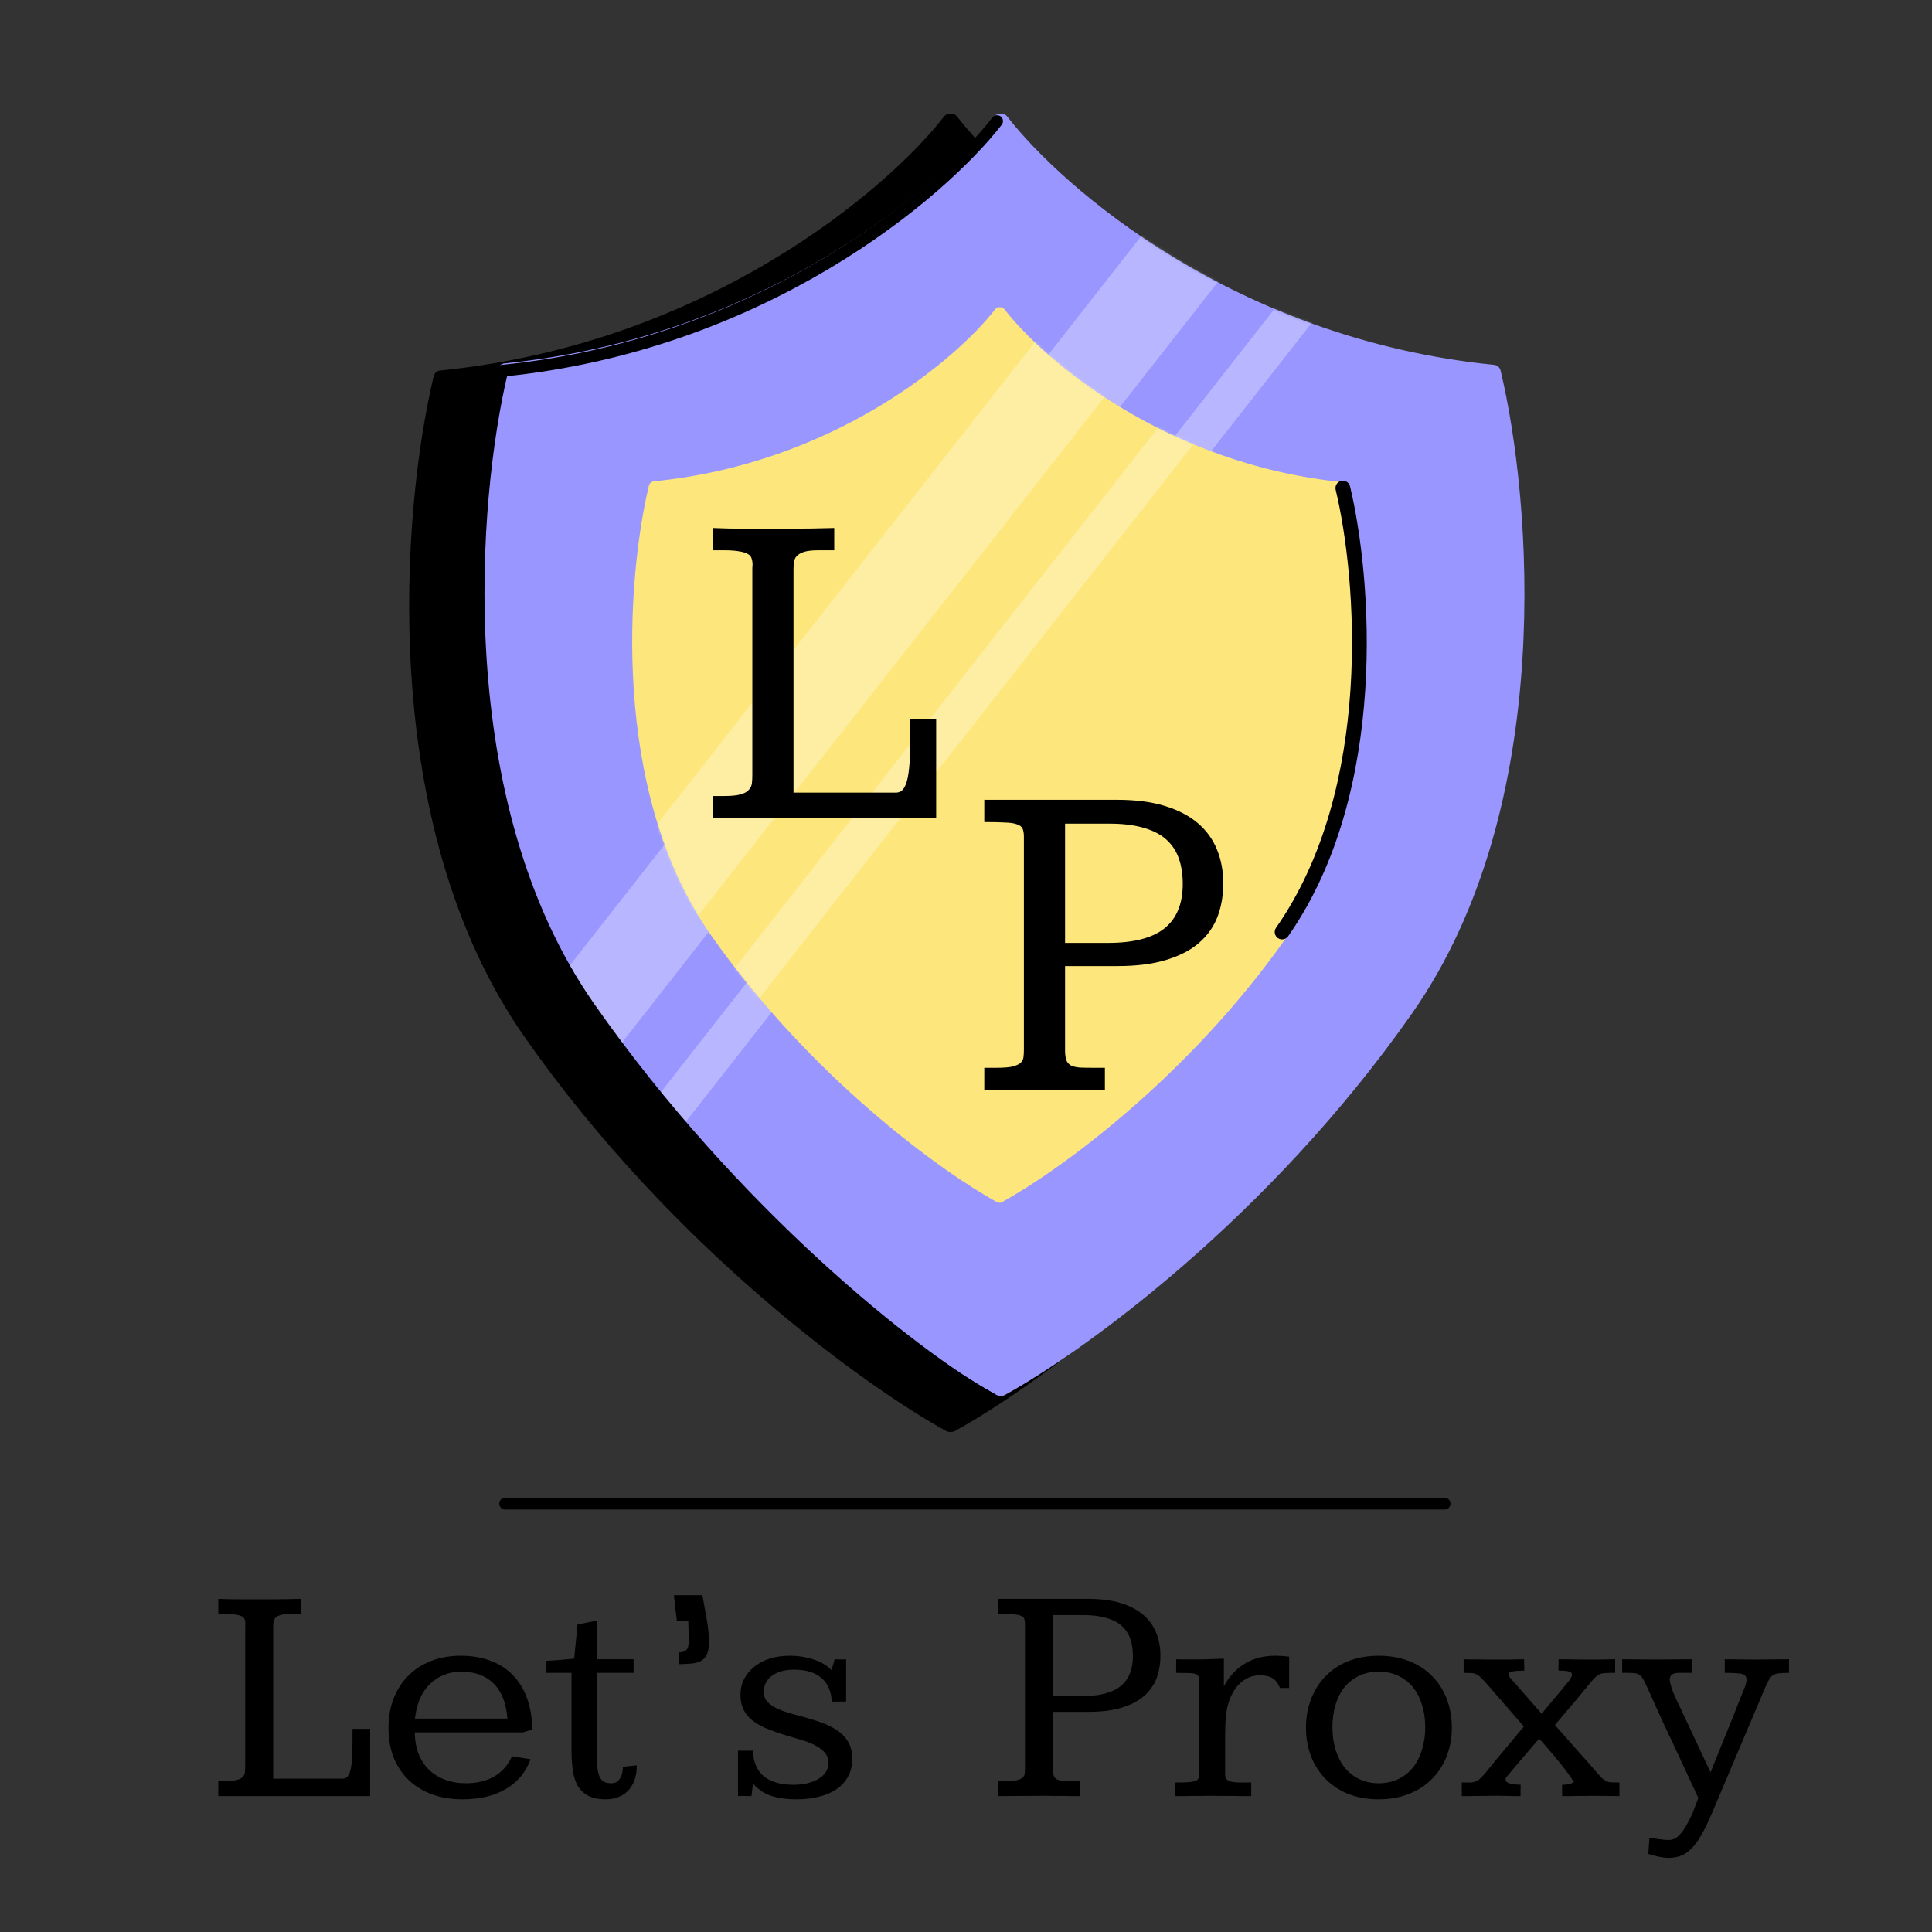 <svg width="654" height="654" viewBox="0 0 654 654" fill="none" xmlns="http://www.w3.org/2000/svg">
<rect x="0" y="0" width="654" height="654" fill="#333333" stroke="none"/>
<path fill-rule="evenodd" clip-rule="evenodd" d="M321.527 41C301.985 66.199 240.17 118.86 149.248 127.911C138.62 172.137 129.809 278.384 179.59 349.558C229.371 420.732 294.956 467.667 321.527 482.238V41ZM322.021 41C341.563 66.199 402.369 119.374 493.291 128.425C503.919 172.652 512.73 278.898 462.949 350.073C413.169 421.247 348.591 467.667 322.021 482.238V41Z" fill="black"/>
<path d="M149.248 127.911L149.001 125.423C147.942 125.528 147.066 126.292 146.817 127.326L149.248 127.911ZM321.527 41H324.027C324.027 39.931 323.347 38.981 322.336 38.635C321.325 38.289 320.206 38.623 319.551 39.468L321.527 41ZM179.59 349.558L177.541 350.991L179.59 349.558ZM321.527 482.238L320.324 484.43C321.099 484.855 322.04 484.84 322.8 484.389C323.56 483.939 324.027 483.122 324.027 482.238H321.527ZM493.291 128.425L495.722 127.841C495.473 126.806 494.597 126.043 493.538 125.937L493.291 128.425ZM322.021 41L323.996 39.468C323.341 38.623 322.222 38.289 321.211 38.635C320.2 38.981 319.521 39.931 319.521 41H322.021ZM322.021 482.238H319.521C319.521 483.122 319.987 483.939 320.747 484.389C321.507 484.84 322.448 484.855 323.223 484.43L322.021 482.238ZM149.496 130.398C241.213 121.268 303.615 68.177 323.502 42.532L319.551 39.468C300.355 64.221 239.127 116.451 149.001 125.423L149.496 130.398ZM181.638 348.125C157.108 313.053 146.935 269.205 144.26 228.465C141.586 187.742 146.421 150.376 151.679 128.495L146.817 127.326C141.448 149.672 136.562 187.542 139.271 228.793C141.979 270.027 152.291 314.889 177.541 350.991L181.638 348.125ZM322.729 480.046C296.44 465.63 231.166 418.937 181.638 348.125L177.541 350.991C227.575 422.527 293.472 469.705 320.324 484.43L322.729 480.046ZM319.027 41V482.238H324.027V41H319.027ZM493.538 125.937C403.435 116.968 343.21 64.243 323.996 39.468L320.045 42.532C339.916 68.155 401.303 121.78 493.043 130.913L493.538 125.937ZM464.998 351.505C490.248 315.404 500.56 270.542 503.268 229.307C505.977 188.056 501.091 150.186 495.722 127.841L490.86 129.009C496.118 150.89 500.953 188.257 498.279 228.98C495.604 269.719 485.431 313.567 460.901 348.64L464.998 351.505ZM323.223 484.43C350.082 469.701 414.967 423.036 464.998 351.505L460.901 348.64C411.37 419.457 347.101 465.634 320.819 480.046L323.223 484.43ZM319.521 41V482.238H324.521V41H319.521Z" fill="black"/>
<path fill-rule="evenodd" clip-rule="evenodd" d="M338.519 41C319.519 65.5 259.419 116.7 171.019 125.5C160.686 168.5 152.119 271.8 200.519 341C248.919 410.2 312.686 455.833 338.519 470V41ZM339 41C358 65.5 417.12 117.2 505.52 126C515.853 169 524.42 272.3 476.02 341.5C427.62 410.7 364.833 455.833 339 470V41Z" fill="#9997FF"/>
<path d="M171.019 125.5L170.772 123.012C169.713 123.118 168.837 123.881 168.589 124.916L171.019 125.5ZM338.519 41H341.019C341.019 39.931 340.34 38.981 339.329 38.635C338.318 38.289 337.199 38.623 336.544 39.468L338.519 41ZM200.519 341L202.568 339.567L200.519 341ZM338.519 470L337.317 472.192C338.092 472.617 339.033 472.601 339.793 472.151C340.553 471.701 341.019 470.883 341.019 470H338.519ZM505.52 126L507.95 125.416C507.702 124.381 506.826 123.618 505.767 123.512L505.52 126ZM339 41L340.976 39.468C340.321 38.623 339.201 38.289 338.19 38.635C337.179 38.981 336.5 39.931 336.5 41H339ZM476.02 341.5L473.971 340.067L476.02 341.5ZM339 470H336.5C336.5 470.883 336.966 471.701 337.726 472.151C338.486 472.601 339.428 472.617 340.202 472.192L339 470ZM171.267 127.988C260.462 119.109 321.149 67.478 340.495 42.532L336.544 39.468C317.889 63.522 258.376 114.291 170.772 123.012L171.267 127.988ZM202.568 339.567C178.728 305.482 168.839 262.864 166.239 223.261C163.64 183.675 168.339 147.352 173.45 126.084L168.589 124.916C163.366 146.648 158.616 183.475 161.25 223.589C163.883 263.686 173.911 307.318 198.471 342.433L202.568 339.567ZM339.722 467.808C314.17 453.796 250.715 408.405 202.568 339.567L198.471 342.433C247.124 411.995 311.202 457.871 337.317 472.192L339.722 467.808ZM336.019 41V470H341.019V41H336.019ZM505.767 123.512C418.186 114.794 359.647 63.544 340.976 39.468L337.024 42.532C356.353 67.456 416.053 119.606 505.272 128.488L505.767 123.512ZM478.068 342.933C502.628 307.818 512.656 264.186 515.289 224.089C517.923 183.975 513.173 147.148 507.95 125.416L503.089 126.584C508.2 147.852 512.899 184.175 510.3 223.761C507.7 263.364 497.811 305.982 473.971 340.067L478.068 342.933ZM340.202 472.192C366.324 457.867 429.419 412.49 478.068 342.933L473.971 340.067C425.821 408.91 363.343 453.799 337.798 467.808L340.202 472.192ZM336.5 41V470H341.5V41H336.5Z" fill="#9997FF"/>
<mask id="mask0_2301_1681" style="mask-type:alpha" maskUnits="userSpaceOnUse" x="160" y="38" width="357" height="435">
<path fill-rule="evenodd" clip-rule="evenodd" d="M338.519 41C319.519 65.5 259.419 116.7 171.019 125.5C160.686 168.5 152.119 271.8 200.519 341C248.919 410.2 312.686 455.833 338.519 470V41ZM339 41C358 65.5 417.12 117.2 505.52 126C515.853 169 524.42 272.3 476.02 341.5C427.62 410.7 364.833 455.833 339 470V41Z" fill="#9997FF"/>
<path d="M171.019 125.5L170.772 123.012C169.713 123.118 168.837 123.881 168.589 124.916L171.019 125.5ZM338.519 41H341.019C341.019 39.931 340.34 38.981 339.329 38.635C338.318 38.289 337.199 38.623 336.544 39.468L338.519 41ZM200.519 341L202.568 339.567L200.519 341ZM338.519 470L337.317 472.192C338.092 472.617 339.033 472.601 339.793 472.151C340.553 471.701 341.019 470.883 341.019 470H338.519ZM505.52 126L507.95 125.416C507.702 124.381 506.826 123.618 505.767 123.512L505.52 126ZM339 41L340.976 39.468C340.321 38.623 339.201 38.289 338.19 38.635C337.179 38.981 336.5 39.931 336.5 41H339ZM476.02 341.5L473.971 340.067L476.02 341.5ZM339 470H336.5C336.5 470.883 336.966 471.701 337.726 472.151C338.486 472.601 339.428 472.617 340.202 472.192L339 470ZM171.267 127.988C260.462 119.109 321.149 67.478 340.495 42.532L336.544 39.468C317.889 63.522 258.376 114.291 170.772 123.012L171.267 127.988ZM202.568 339.567C178.728 305.482 168.839 262.864 166.239 223.261C163.64 183.675 168.339 147.352 173.45 126.084L168.589 124.916C163.366 146.648 158.616 183.475 161.25 223.589C163.883 263.686 173.911 307.318 198.471 342.433L202.568 339.567ZM339.722 467.808C314.17 453.796 250.715 408.405 202.568 339.567L198.471 342.433C247.124 411.995 311.202 457.871 337.317 472.192L339.722 467.808ZM336.019 41V470H341.019V41H336.019ZM505.767 123.512C418.186 114.794 359.647 63.544 340.976 39.468L337.024 42.532C356.353 67.456 416.053 119.606 505.272 128.488L505.767 123.512ZM478.068 342.933C502.628 307.818 512.656 264.186 515.289 224.089C517.923 183.975 513.173 147.148 507.95 125.416L503.089 126.584C508.2 147.852 512.899 184.175 510.3 223.761C507.7 263.364 497.811 305.982 473.971 340.067L478.068 342.933ZM340.202 472.192C366.324 457.867 429.419 412.49 478.068 342.933L473.971 340.067C425.821 408.91 363.343 453.799 337.798 467.808L340.202 472.192ZM336.5 41V470H341.5V41H336.5Z" fill="#9997FF"/>
</mask>
<g mask="url(#mask0_2301_1681)">
<mask id="mask1_2301_1681" style="mask-type:alpha" maskUnits="userSpaceOnUse" x="161" y="38" width="357" height="435">
<path fill-rule="evenodd" clip-rule="evenodd" d="M339.519 41C320.519 65.5 260.419 116.7 172.019 125.5C161.686 168.5 153.119 271.8 201.519 341C249.919 410.2 313.686 455.833 339.519 470V41ZM340 41C359 65.5 418.12 117.2 506.52 126C516.853 169 525.42 272.3 477.02 341.5C428.62 410.7 365.833 455.833 340 470V41Z" fill="#9997FF"/>
<path d="M172.019 125.5L171.772 123.012C170.713 123.118 169.837 123.881 169.589 124.916L172.019 125.5ZM339.519 41H342.019C342.019 39.931 341.34 38.981 340.329 38.635C339.318 38.289 338.199 38.623 337.544 39.468L339.519 41ZM201.519 341L203.568 339.567L201.519 341ZM339.519 470L338.317 472.192C339.092 472.617 340.033 472.601 340.793 472.151C341.553 471.701 342.019 470.883 342.019 470H339.519ZM506.52 126L508.95 125.416C508.702 124.381 507.826 123.618 506.767 123.512L506.52 126ZM340 41L341.976 39.468C341.321 38.623 340.201 38.289 339.19 38.635C338.179 38.981 337.5 39.931 337.5 41H340ZM477.02 341.5L474.971 340.067L477.02 341.5ZM340 470H337.5C337.5 470.883 337.966 471.701 338.726 472.151C339.486 472.601 340.428 472.617 341.202 472.192L340 470ZM172.267 127.988C261.462 119.109 322.149 67.478 341.495 42.532L337.544 39.468C318.889 63.522 259.376 114.291 171.772 123.012L172.267 127.988ZM203.568 339.567C179.728 305.482 169.839 262.864 167.239 223.261C164.64 183.675 169.339 147.352 174.45 126.084L169.589 124.916C164.366 146.648 159.616 183.475 162.25 223.589C164.883 263.686 174.911 307.318 199.471 342.433L203.568 339.567ZM340.722 467.808C315.17 453.796 251.715 408.405 203.568 339.567L199.471 342.433C248.124 411.995 312.202 457.871 338.317 472.192L340.722 467.808ZM337.019 41V470H342.019V41H337.019ZM506.767 123.512C419.186 114.794 360.647 63.544 341.976 39.468L338.024 42.532C357.353 67.456 417.053 119.606 506.272 128.488L506.767 123.512ZM479.068 342.933C503.628 307.818 513.656 264.186 516.289 224.089C518.923 183.975 514.173 147.148 508.95 125.416L504.089 126.584C509.2 147.852 513.899 184.175 511.3 223.761C508.7 263.364 498.811 305.982 474.971 340.067L479.068 342.933ZM341.202 472.192C367.324 457.867 430.419 412.49 479.068 342.933L474.971 340.067C426.821 408.91 364.343 453.799 338.798 467.808L341.202 472.192ZM337.5 41V470H342.5V41H337.5Z" fill="#9997FF"/>
</mask>
<g mask="url(#mask1_2301_1681)">
<rect x="445.81" y="4" width="30" height="431" transform="rotate(38.078 445.81 4)" fill="white" fill-opacity="0.3"/>
<rect x="482.81" y="39" width="12.829" height="431" transform="rotate(38.078 482.81 39)" fill="white" fill-opacity="0.3"/>
</g>
</g>
<path fill-rule="evenodd" clip-rule="evenodd" d="M338.394 106C325.145 123.084 283.235 158.787 221.592 164.924C214.386 194.909 208.413 266.942 242.163 315.197C275.914 363.451 320.379 395.273 338.394 405.151V106ZM338.499 106C351.748 123.084 393.203 159.136 454.847 165.272C462.052 195.257 468.026 267.291 434.276 315.545C400.525 363.8 356.513 395.121 338.499 405V106Z" fill="#FDE77D"/>
<path d="M221.592 164.924L221.394 162.934C220.547 163.018 219.846 163.629 219.648 164.456L221.592 164.924ZM338.394 106H340.394C340.394 105.145 339.85 104.385 339.041 104.108C338.233 103.831 337.337 104.099 336.813 104.774L338.394 106ZM242.163 315.197L240.524 316.343L242.163 315.197ZM338.394 405.151L337.432 406.905C338.052 407.245 338.805 407.232 339.413 406.872C340.021 406.512 340.394 405.858 340.394 405.151H338.394ZM454.847 165.272L456.791 164.805C456.592 163.978 455.892 163.367 455.045 163.282L454.847 165.272ZM338.499 106L340.08 104.774C339.556 104.099 338.66 103.831 337.852 104.108C337.043 104.385 336.499 105.145 336.499 106H338.499ZM434.276 315.545L432.637 314.399L434.276 315.545ZM338.499 405H336.499C336.499 405.707 336.872 406.361 337.48 406.721C338.088 407.081 338.841 407.093 339.461 406.754L338.499 405ZM221.79 166.914C284.07 160.714 326.448 124.667 339.974 107.226L336.813 104.774C323.841 121.502 282.401 156.86 221.394 162.934L221.79 166.914ZM243.802 314.05C227.215 290.335 220.326 260.668 218.515 233.078C216.704 205.501 219.979 180.198 223.537 165.391L219.648 164.456C216 179.634 212.685 205.341 214.523 233.34C216.361 261.326 223.361 291.804 240.524 316.343L243.802 314.05ZM339.355 403.398C321.567 393.643 277.35 362.015 243.802 314.05L240.524 316.343C274.477 364.888 319.192 396.903 337.432 406.905L339.355 403.398ZM336.394 106V405.151H340.394V106H336.394ZM455.045 163.282C394.053 157.211 353.064 121.517 340.08 104.774L336.919 107.226C350.433 124.652 392.354 161.061 454.649 167.263L455.045 163.282ZM435.915 316.692C453.078 292.153 460.078 261.675 461.915 233.689C463.754 205.689 460.439 179.983 456.791 164.805L452.902 165.74C456.46 180.547 459.735 205.849 457.924 233.427C456.112 261.017 449.224 290.684 432.637 314.399L435.915 316.692ZM339.461 406.754C357.698 396.752 401.96 365.238 435.915 316.692L432.637 314.399C399.09 362.362 355.329 393.49 337.538 403.246L339.461 406.754ZM336.499 106V405H340.499V106H336.499Z" fill="#FDE77D"/>
<path d="M454.085 165.344L452.14 165.811V165.811L454.085 165.344ZM454.454 164.741L454.922 166.685V166.685L454.454 164.741ZM459.145 233.479L457.149 233.348L459.145 233.479ZM433.59 315.213L431.951 314.067L431.951 314.067L433.59 315.213ZM434.41 315.786L432.771 314.64L432.771 314.64L434.41 315.786ZM460.143 233.545L458.147 233.414L460.143 233.545ZM455.057 165.11L453.113 165.577V165.577L455.057 165.11ZM456.03 164.876C456.223 165.682 455.727 166.492 454.922 166.685L453.987 162.796C452.644 163.119 451.818 164.469 452.14 165.811L456.03 164.876ZM461.141 233.611C462.976 205.664 459.666 180.008 456.03 164.876L452.14 165.811C455.687 180.572 458.957 205.824 457.149 233.348L461.141 233.611ZM435.229 316.36C452.32 291.923 459.306 261.547 461.141 233.611L457.149 233.348C455.341 260.889 448.467 290.454 431.951 314.067L435.229 316.36ZM434.86 314.271C435.539 314.746 435.704 315.681 435.229 316.36L431.951 314.067C431.16 315.198 431.436 316.757 432.567 317.549L434.86 314.271ZM432.771 314.64C433.246 313.961 434.181 313.796 434.86 314.271L432.567 317.549C433.699 318.34 435.257 318.064 436.049 316.933L432.771 314.64ZM458.147 233.414C456.332 261.054 449.43 290.822 432.771 314.64L436.049 316.933C453.284 292.291 460.298 261.712 462.139 233.676L458.147 233.414ZM453.113 165.577C456.682 180.431 459.962 205.784 458.147 233.414L462.139 233.676C463.981 205.624 460.66 179.867 457.002 164.643L453.113 165.577ZM454.922 166.685C454.116 166.879 453.306 166.383 453.113 165.577L457.002 164.643C456.679 163.3 455.329 162.474 453.987 162.796L454.922 166.685Z" fill="black"/>
<path d="M337.519 41C318.519 65.5 258.419 116.7 170.019 125.5C159.686 168.5 151.119 271.8 199.519 341C247.919 410.2 309.667 459.333 335.5 473.5" stroke="black" stroke-width="4" stroke-linecap="round" stroke-linejoin="round"/>
<path d="M171 509H489" stroke="black" stroke-width="4" stroke-linecap="round"/>
<path d="M73.898 541.232C76.21 541.336 78.764 541.388 81.559 541.388C84.906 541.388 88.201 541.388 91.444 541.388C94.722 541.388 98.19 541.336 101.848 541.232V546.356H98.173C96.758 546.356 95.671 546.477 94.912 546.719C94.153 546.96 93.584 547.288 93.204 547.702C92.859 548.082 92.652 548.548 92.583 549.1C92.514 549.617 92.48 550.169 92.48 550.756V602.1H116.029C116.857 602.1 117.496 601.72 117.944 600.961C118.393 600.202 118.721 599.098 118.928 597.648C119.135 596.199 119.256 594.439 119.29 592.369C119.325 590.264 119.342 587.883 119.342 585.227H125.294V608H73.898V602.876H76.538C78.16 602.876 79.402 602.755 80.265 602.514C81.162 602.272 81.8 601.927 82.18 601.479C82.594 601.03 82.835 600.53 82.904 599.978C82.973 599.391 83.008 598.753 83.008 598.062V551.325C83.008 551.049 83.008 550.773 83.008 550.497C83.042 550.221 83.06 549.945 83.06 549.669C83.06 549.151 82.991 548.686 82.853 548.271C82.749 547.857 82.473 547.512 82.024 547.236C81.576 546.96 80.92 546.753 80.058 546.615C79.195 546.443 78.022 546.356 76.538 546.356H73.898V541.232ZM177.052 586.417H140.407C140.442 589.177 140.873 591.61 141.701 593.715C142.529 595.82 143.702 597.614 145.221 599.098C146.739 600.547 148.55 601.668 150.655 602.462C152.795 603.256 155.158 603.652 157.746 603.652C161.369 603.652 164.509 602.91 167.166 601.427C169.823 599.943 171.876 597.648 173.325 594.543L179.588 595.526C178.001 599.909 175.206 603.273 171.203 605.619C167.235 607.931 162.353 609.087 156.556 609.087C152.657 609.087 149.154 608.5 146.049 607.327C142.943 606.154 140.304 604.498 138.13 602.358C135.991 600.219 134.352 597.717 133.213 594.854C132.074 591.955 131.505 588.66 131.505 584.968C131.505 581.241 132.091 577.894 133.265 574.927C134.438 571.925 136.094 569.354 138.233 567.215C140.373 565.076 142.943 563.419 145.945 562.246C148.982 561.073 152.346 560.486 156.038 560.486C159.765 560.486 163.112 561.056 166.079 562.194C169.047 563.299 171.565 564.92 173.636 567.06C175.706 569.199 177.293 571.804 178.397 574.875C179.536 577.946 180.123 581.483 180.157 585.485L177.052 586.417ZM171.772 581.759C171.358 576.549 169.806 572.598 167.114 569.906C164.423 567.215 160.765 565.869 156.142 565.869C153.968 565.869 151.984 566.249 150.189 567.008C148.395 567.732 146.825 568.768 145.479 570.113C144.134 571.424 143.03 573.046 142.167 574.979C141.339 576.911 140.77 579.171 140.459 581.759H171.772ZM202.051 548.582V561.677H214.473V566.283H202.103V592.214C202.103 593.974 202.12 595.561 202.154 596.976C202.189 598.356 202.344 599.546 202.62 600.547C202.931 601.548 203.414 602.324 204.069 602.876C204.725 603.394 205.674 603.652 206.916 603.652C207.399 603.652 207.882 603.566 208.365 603.394C208.848 603.187 209.262 602.859 209.607 602.41C209.987 601.962 210.28 601.392 210.487 600.702C210.729 599.978 210.85 599.098 210.85 598.062L215.56 597.597C215.56 599.632 215.266 601.375 214.68 602.824C214.128 604.273 213.368 605.464 212.402 606.396C211.471 607.293 210.367 607.965 209.09 608.414C207.813 608.863 206.467 609.087 205.053 609.087C202.637 609.087 200.671 608.69 199.152 607.896C197.669 607.103 196.495 606.016 195.633 604.636C194.805 603.221 194.235 601.496 193.925 599.46C193.614 597.424 193.459 595.164 193.459 592.68V566.283H184.971V562.194C185.833 562.16 186.799 562.108 187.869 562.039C188.939 561.936 189.957 561.849 190.923 561.78C192.062 561.677 193.2 561.573 194.339 561.47C194.373 561.228 194.425 560.797 194.494 560.176C194.563 559.52 194.632 558.778 194.701 557.95C194.77 557.088 194.856 556.208 194.96 555.311C195.063 554.379 195.15 553.534 195.219 552.774C195.288 551.981 195.34 551.325 195.374 550.808C195.443 550.256 195.478 549.962 195.478 549.928L202.051 548.582ZM239.989 555.983C239.989 557.709 239.748 559.072 239.265 560.072C238.816 561.038 238.16 561.763 237.298 562.246C236.435 562.695 235.383 562.988 234.141 563.126C232.898 563.229 231.501 563.299 229.948 563.333V559.348C230.707 559.313 231.294 559.192 231.708 558.985C232.157 558.744 232.484 558.433 232.691 558.054C232.898 557.64 233.019 557.191 233.054 556.708C233.123 556.19 233.157 555.638 233.157 555.052C233.157 554.603 233.14 554.017 233.105 553.292C233.105 552.567 233.088 551.877 233.054 551.222C233.054 550.532 233.036 549.945 233.002 549.462C233.002 548.944 233.002 548.668 233.002 548.634L229.12 548.789C229.12 548.651 229.068 548.151 228.965 547.288C228.861 546.391 228.741 545.425 228.603 544.39C228.499 543.354 228.396 542.406 228.292 541.543C228.188 540.646 228.137 540.128 228.137 539.99H237.764C238.212 542.578 238.695 545.252 239.213 548.013C239.73 550.773 239.989 553.43 239.989 555.983ZM286.416 576.014H281.551C281.413 572.563 280.257 569.906 278.083 568.043C275.944 566.145 272.838 565.196 268.767 565.196C267.041 565.196 265.54 565.403 264.264 565.817C262.987 566.231 261.917 566.784 261.055 567.474C260.192 568.164 259.554 568.975 259.14 569.906C258.726 570.803 258.519 571.735 258.519 572.701C258.519 573.771 258.795 574.72 259.347 575.548C259.933 576.341 260.744 577.049 261.779 577.67C262.814 578.291 264.039 578.843 265.454 579.326C266.903 579.809 268.491 580.275 270.216 580.724C273.011 581.448 275.53 582.207 277.772 583.001C280.05 583.795 281.965 584.743 283.518 585.848C285.105 586.917 286.33 588.229 287.192 589.781C288.055 591.299 288.486 593.18 288.486 595.423C288.486 597.631 288.038 599.581 287.141 601.271C286.243 602.962 284.967 604.394 283.311 605.567C281.689 606.706 279.722 607.569 277.41 608.155C275.098 608.776 272.528 609.087 269.698 609.087C266.11 609.087 263.125 608.656 260.744 607.793C258.363 606.93 256.414 605.567 254.896 603.704L254.378 608C253.584 607.965 252.825 607.948 252.101 607.948C251.376 607.914 250.617 607.931 249.823 608V592.628H254.844C255.051 596.631 256.345 599.563 258.726 601.427C261.106 603.256 264.367 604.17 268.508 604.17C270.268 604.17 271.872 603.997 273.321 603.652C274.805 603.273 276.064 602.772 277.1 602.151C278.135 601.53 278.946 600.771 279.532 599.874C280.119 598.977 280.412 597.907 280.412 596.665C280.412 595.319 279.998 594.181 279.17 593.249C278.376 592.317 277.289 591.507 275.909 590.816C274.563 590.092 272.976 589.471 271.147 588.953C269.353 588.401 267.455 587.832 265.454 587.245C263.004 586.486 260.848 585.71 258.984 584.916C257.156 584.088 255.62 583.156 254.378 582.121C253.136 581.086 252.204 579.878 251.583 578.498C250.962 577.118 250.651 575.496 250.651 573.633C250.651 571.839 251.031 570.148 251.79 568.561C252.584 566.973 253.705 565.576 255.154 564.368C256.604 563.126 258.346 562.177 260.382 561.521C262.452 560.831 264.764 560.486 267.317 560.486C270.147 560.486 272.821 560.9 275.34 561.729C277.859 562.522 279.895 563.73 281.447 565.352C281.447 565.317 281.499 565.127 281.603 564.782C281.741 564.403 281.879 563.989 282.017 563.54C282.155 563.022 282.327 562.401 282.534 561.677C283.155 561.711 283.742 561.729 284.294 561.729C284.777 561.729 285.208 561.729 285.588 561.729C286.002 561.694 286.278 561.677 286.416 561.677V576.014Z" fill="black"/>
<path d="M368.332 541.232C372.576 541.232 376.234 541.698 379.305 542.63C382.376 543.562 384.912 544.873 386.913 546.563C388.914 548.254 390.398 550.29 391.364 552.671C392.33 555.017 392.813 557.605 392.813 560.435C392.813 563.264 392.365 565.852 391.468 568.198C390.571 570.51 389.139 572.511 387.172 574.202C385.24 575.858 382.721 577.152 379.615 578.084C376.544 579.016 372.818 579.481 368.436 579.481H356.428V598.891C356.428 599.857 356.531 600.616 356.738 601.168C356.945 601.686 357.308 602.082 357.825 602.358C358.343 602.6 359.016 602.755 359.844 602.824C360.672 602.859 361.707 602.876 362.949 602.876H365.589V608C364.657 608 363.76 608 362.897 608C362.035 607.965 361.138 607.948 360.206 607.948C359.309 607.948 358.326 607.948 357.256 607.948C356.221 607.914 355.03 607.896 353.685 607.896C350.51 607.896 347.681 607.914 345.196 607.948C342.712 607.983 340.262 608 337.847 608V602.876H340.538C342.125 602.876 343.35 602.79 344.213 602.617C345.076 602.41 345.714 602.134 346.128 601.789C346.542 601.444 346.784 601.013 346.853 600.495C346.922 599.978 346.956 599.374 346.956 598.684V549.721C346.956 548.927 346.853 548.306 346.646 547.857C346.438 547.409 346.007 547.081 345.352 546.874C344.73 546.632 343.816 546.494 342.608 546.46C341.401 546.391 339.813 546.356 337.847 546.356V541.232H368.332ZM356.428 574.15H366.313C372.145 574.15 376.458 573.046 379.253 570.838C382.082 568.595 383.497 565.179 383.497 560.59C383.497 558.347 383.187 556.363 382.565 554.638C381.944 552.912 380.961 551.463 379.615 550.29C378.27 549.117 376.527 548.237 374.388 547.65C372.248 547.029 369.643 546.719 366.572 546.719H356.428V574.15ZM436.394 571.407H433.288C432.598 569.751 431.735 568.63 430.7 568.043C429.665 567.422 428.25 567.111 426.456 567.111C424.765 567.111 423.213 567.508 421.798 568.302C420.383 569.095 419.158 570.234 418.123 571.718C417.088 573.167 416.277 574.927 415.69 576.997C415.138 579.033 414.845 581.31 414.811 583.829C414.776 583.864 414.759 584.295 414.759 585.123C414.759 585.917 414.742 586.917 414.707 588.125C414.707 589.333 414.707 590.644 414.707 592.059C414.707 593.439 414.707 594.75 414.707 595.992C414.707 597.234 414.707 598.287 414.707 599.149C414.707 599.978 414.707 600.426 414.707 600.495C414.707 601.22 414.845 601.789 415.121 602.203C415.432 602.583 415.932 602.876 416.622 603.083C417.312 603.256 418.227 603.359 419.365 603.394C420.504 603.394 421.901 603.394 423.558 603.394V608C422.453 608 421.384 608 420.349 608C419.348 607.965 418.296 607.948 417.191 607.948C416.087 607.948 414.914 607.948 413.672 607.948C412.464 607.914 411.118 607.896 409.635 607.896C408.358 607.896 407.202 607.914 406.167 607.948C405.132 607.948 404.148 607.948 403.217 607.948C402.32 607.948 401.44 607.965 400.577 608C399.715 608 398.817 608 397.886 608V603.394C399.853 603.394 401.371 603.359 402.44 603.29C403.545 603.187 404.355 603.014 404.873 602.772C405.391 602.531 405.684 602.186 405.753 601.737C405.856 601.289 405.908 600.719 405.908 600.029V568.664C405.908 568.077 405.805 567.629 405.598 567.318C405.425 566.973 405.046 566.732 404.459 566.594C403.907 566.421 403.113 566.335 402.078 566.335C401.077 566.3 399.766 566.283 398.145 566.283V561.677C398.524 561.677 399.111 561.694 399.904 561.729C400.732 561.729 401.543 561.729 402.337 561.729H405.391C406.84 561.729 408.289 561.694 409.738 561.625C411.222 561.556 412.74 561.504 414.293 561.47V570.89C415.949 567.646 418.244 565.11 421.177 563.281C424.144 561.418 427.646 560.486 431.684 560.486C433.202 560.486 434.772 560.59 436.394 560.797V571.407ZM466.724 560.486C470.347 560.486 473.676 561.056 476.713 562.194C479.749 563.333 482.354 564.972 484.528 567.111C486.737 569.251 488.445 571.839 489.652 574.875C490.86 577.911 491.464 581.241 491.464 584.864C491.464 588.349 490.86 591.61 489.652 594.646C488.445 597.648 486.754 600.219 484.58 602.358C482.406 604.498 479.801 606.154 476.765 607.327C473.728 608.5 470.381 609.087 466.724 609.087C463.066 609.087 459.719 608.518 456.683 607.379C453.681 606.206 451.093 604.549 448.919 602.41C446.745 600.236 445.054 597.648 443.847 594.646C442.674 591.61 442.087 588.349 442.087 584.864C442.087 581.241 442.691 577.929 443.898 574.927C445.106 571.89 446.797 569.302 448.971 567.163C451.145 564.989 453.732 563.333 456.734 562.194C459.771 561.056 463.101 560.486 466.724 560.486ZM466.724 565.869C464.308 565.869 462.134 566.318 460.202 567.215C458.27 568.112 456.614 569.371 455.233 570.993C453.888 572.615 452.853 574.616 452.128 576.997C451.403 579.343 451.041 581.949 451.041 584.812C451.041 587.504 451.403 590.04 452.128 592.421C452.887 594.767 453.939 596.786 455.285 598.477C456.665 600.133 458.322 601.41 460.254 602.307C462.186 603.204 464.343 603.652 466.724 603.652C469.104 603.652 471.261 603.204 473.193 602.307C475.126 601.41 476.782 600.133 478.162 598.477C479.542 596.786 480.595 594.767 481.319 592.421C482.078 590.04 482.458 587.504 482.458 584.812C482.458 581.983 482.078 579.378 481.319 576.997C480.595 574.616 479.542 572.615 478.162 570.993C476.816 569.371 475.16 568.112 473.193 567.215C471.261 566.318 469.104 565.869 466.724 565.869ZM495.449 561.677C495.587 561.677 496.053 561.694 496.847 561.729C497.675 561.729 498.624 561.729 499.693 561.729C500.798 561.729 501.902 561.746 503.006 561.78C504.11 561.78 505.024 561.78 505.749 561.78C506.612 561.78 507.423 561.78 508.182 561.78C508.941 561.78 509.717 561.78 510.511 561.78C511.304 561.746 512.132 561.729 512.995 561.729C513.892 561.694 514.858 561.677 515.894 561.677L515.997 565.507C514.065 565.541 512.702 565.645 511.908 565.817C511.115 565.955 510.718 566.249 510.718 566.697C510.718 567.18 510.959 567.698 511.442 568.25C511.925 568.768 512.512 569.423 513.202 570.217L521.846 580.103L528.626 572.028C529.661 570.786 530.507 569.751 531.162 568.923C531.818 568.06 532.146 567.37 532.146 566.853C532.146 566.335 531.783 565.99 531.059 565.817C530.368 565.61 529.195 565.507 527.539 565.507L527.591 561.677C529.282 561.677 530.852 561.694 532.301 561.729C533.75 561.763 535.13 561.78 536.441 561.78C538.063 561.78 539.65 561.78 541.203 561.78C542.79 561.746 544.636 561.711 546.741 561.677V566.283H545.344C544.171 566.283 543.256 566.335 542.601 566.438C541.945 566.507 541.324 566.766 540.737 567.215C540.151 567.629 539.461 568.302 538.667 569.233C537.908 570.131 536.821 571.459 535.406 573.219C534.716 574.047 533.854 575.082 532.818 576.324C531.783 577.532 530.783 578.705 529.816 579.844C528.678 581.189 527.522 582.552 526.349 583.933C528.799 586.728 531.007 589.229 532.974 591.438C533.802 592.369 534.63 593.301 535.458 594.232C536.286 595.13 537.011 595.94 537.632 596.665C538.287 597.39 538.822 598.011 539.236 598.528C539.65 599.046 539.892 599.322 539.961 599.356C540.858 600.392 541.565 601.185 542.083 601.737C542.635 602.255 543.17 602.652 543.688 602.928C544.205 603.169 544.792 603.307 545.447 603.342C546.103 603.376 547.017 603.394 548.19 603.394V608C546.776 608 545.309 607.983 543.791 607.948C542.307 607.914 540.513 607.896 538.408 607.896C538.236 607.896 537.753 607.914 536.959 607.948C536.165 607.948 535.251 607.948 534.216 607.948C533.215 607.948 532.197 607.965 531.162 608C530.161 608 529.368 608 528.781 608V604.17C530.783 604.17 532.111 603.842 532.767 603.187C532.387 602.6 531.938 601.944 531.421 601.22C530.903 600.461 530.334 599.684 529.713 598.891C529.092 598.097 528.453 597.286 527.798 596.458C527.142 595.63 526.487 594.836 525.831 594.077C524.313 592.283 522.708 590.437 521.018 588.539C518.982 590.954 517.136 593.111 515.479 595.009C514.789 595.837 514.099 596.648 513.409 597.441C512.754 598.201 512.15 598.908 511.598 599.563C511.08 600.185 510.649 600.702 510.304 601.116C509.959 601.53 509.769 601.755 509.734 601.789C509.665 602.065 509.631 602.238 509.631 602.307C509.631 602.893 510.01 603.342 510.77 603.652C511.563 603.928 512.892 604.101 514.755 604.17L514.703 608C514.565 608 514.117 608 513.357 608C512.598 607.965 511.701 607.948 510.666 607.948C509.665 607.914 508.613 607.896 507.509 607.896C506.405 607.896 505.438 607.896 504.61 607.896C503.575 607.896 502.626 607.914 501.764 607.948C500.936 607.948 500.142 607.948 499.383 607.948C498.624 607.948 497.882 607.965 497.157 608C496.433 608 495.656 608 494.828 608V603.394H497.261C497.916 603.394 498.486 603.342 498.969 603.238C499.452 603.1 499.918 602.893 500.366 602.617C500.815 602.307 501.281 601.893 501.764 601.375C502.247 600.857 502.816 600.202 503.472 599.408C503.506 599.339 503.713 599.063 504.093 598.58C504.507 598.062 505.007 597.459 505.594 596.769C506.18 596.044 506.836 595.233 507.561 594.336C508.32 593.439 509.079 592.542 509.838 591.645C511.632 589.505 513.633 587.107 515.842 584.45L503.575 570.32C502.678 569.285 501.953 568.509 501.401 567.991C500.884 567.439 500.366 567.042 499.849 566.801C499.331 566.525 498.744 566.369 498.089 566.335C497.433 566.3 496.553 566.283 495.449 566.283V561.677ZM558.335 622.078C559.232 622.216 560.095 622.354 560.923 622.492C561.613 622.596 562.32 622.682 563.045 622.751C563.77 622.82 564.373 622.854 564.856 622.854C565.581 622.854 566.254 622.699 566.875 622.389C567.531 622.078 568.169 621.561 568.79 620.836C569.446 620.146 570.101 619.214 570.757 618.041C571.447 616.902 572.172 615.488 572.931 613.797L574.897 608.621C571.757 601.824 568.911 595.699 566.357 590.247C565.253 587.935 564.166 585.641 563.097 583.363C562.062 581.086 561.113 578.981 560.25 577.049C559.387 575.082 558.663 573.478 558.076 572.235C557.49 570.959 557.127 570.182 556.989 569.906C556.61 569.078 556.265 568.44 555.954 567.991C555.644 567.508 555.281 567.146 554.867 566.904C554.488 566.628 553.987 566.456 553.366 566.387C552.78 566.318 551.986 566.283 550.985 566.283H549.122V561.677C551.089 561.677 553.021 561.694 554.919 561.729C556.851 561.763 558.663 561.78 560.354 561.78C561.975 561.78 563.804 561.763 565.84 561.729C567.91 561.694 570.239 561.677 572.827 561.677V566.283H568.272C567.341 566.283 566.599 566.456 566.047 566.801C565.529 567.111 565.253 567.681 565.219 568.509C565.253 569.199 565.409 569.975 565.685 570.838C565.961 571.701 566.288 572.598 566.668 573.529C567.082 574.426 567.496 575.341 567.91 576.272C568.359 577.17 568.773 578.032 569.152 578.86L579.038 599.978C580.418 596.493 581.799 593.059 583.179 589.678C583.765 588.229 584.369 586.745 584.99 585.227C585.611 583.674 586.232 582.138 586.854 580.62C587.475 579.067 588.061 577.566 588.613 576.117C589.2 574.668 589.735 573.357 590.218 572.184C590.528 571.424 590.77 570.769 590.942 570.217C591.115 569.665 591.218 569.147 591.253 568.664C591.218 568.146 591.098 567.732 590.891 567.422C590.718 567.111 590.373 566.87 589.855 566.697C589.338 566.525 588.596 566.421 587.63 566.387C586.664 566.318 585.404 566.283 583.852 566.283V561.677C585.646 561.677 587.371 561.694 589.027 561.729C590.718 561.763 592.392 561.78 594.048 561.78C595.877 561.78 597.757 561.763 599.689 561.729C601.622 561.694 603.589 561.677 605.59 561.677V566.283C604.106 566.283 602.933 566.335 602.07 566.438C601.242 566.542 600.569 566.784 600.052 567.163C599.534 567.508 599.103 568.026 598.758 568.716C598.413 569.371 597.981 570.269 597.464 571.407L579.607 613.538C578.365 616.471 577.192 618.921 576.088 620.888C574.984 622.854 573.862 624.424 572.724 625.598C571.585 626.805 570.377 627.651 569.101 628.134C567.858 628.651 566.444 628.91 564.856 628.91C564.097 628.91 563.321 628.841 562.527 628.703C561.734 628.565 560.992 628.41 560.302 628.237C559.508 628.065 558.732 627.84 557.973 627.564L558.335 622.078Z" fill="black"/>
<mask id="mask2_2301_1681" style="mask-type:alpha" maskUnits="userSpaceOnUse" x="214" y="103" width="249" height="305">
<path fill-rule="evenodd" clip-rule="evenodd" d="M338.394 106C325.145 123.084 283.235 158.787 221.592 164.924C214.386 194.909 208.413 266.942 242.163 315.197C275.914 363.451 320.379 395.273 338.394 405.151V106ZM338.499 106C351.748 123.084 393.203 159.136 454.847 165.272C462.052 195.257 468.026 267.291 434.276 315.545C400.525 363.8 356.513 395.121 338.499 405V106Z" fill="#FDE77D"/>
<path d="M221.592 164.924L221.394 162.934C220.547 163.018 219.846 163.629 219.648 164.456L221.592 164.924ZM338.394 106H340.394C340.394 105.145 339.85 104.385 339.041 104.108C338.233 103.831 337.337 104.099 336.813 104.774L338.394 106ZM242.163 315.197L240.524 316.343L242.163 315.197ZM338.394 405.151L337.432 406.905C338.052 407.245 338.805 407.232 339.413 406.872C340.021 406.512 340.394 405.858 340.394 405.151H338.394ZM454.847 165.272L456.791 164.805C456.592 163.978 455.892 163.367 455.045 163.282L454.847 165.272ZM338.499 106L340.08 104.774C339.556 104.099 338.66 103.831 337.852 104.108C337.043 104.385 336.499 105.145 336.499 106H338.499ZM434.276 315.545L432.637 314.399L434.276 315.545ZM338.499 405H336.499C336.499 405.707 336.872 406.361 337.48 406.721C338.088 407.081 338.841 407.093 339.461 406.754L338.499 405ZM221.79 166.914C284.07 160.714 326.448 124.667 339.974 107.226L336.813 104.774C323.841 121.502 282.401 156.86 221.394 162.934L221.79 166.914ZM243.802 314.05C227.215 290.335 220.326 260.668 218.515 233.078C216.704 205.501 219.979 180.198 223.537 165.391L219.648 164.456C216 179.634 212.685 205.341 214.523 233.34C216.361 261.326 223.361 291.804 240.524 316.343L243.802 314.05ZM339.355 403.398C321.567 393.643 277.35 362.015 243.802 314.05L240.524 316.343C274.477 364.888 319.192 396.903 337.432 406.905L339.355 403.398ZM336.394 106V405.151H340.394V106H336.394ZM455.045 163.282C394.053 157.211 353.064 121.517 340.08 104.774L336.919 107.226C350.433 124.652 392.354 161.061 454.649 167.263L455.045 163.282ZM435.915 316.692C453.078 292.153 460.078 261.675 461.915 233.689C463.754 205.689 460.439 179.983 456.791 164.805L452.902 165.74C456.46 180.547 459.735 205.849 457.924 233.427C456.112 261.017 449.224 290.684 432.637 314.399L435.915 316.692ZM339.461 406.754C357.698 396.752 401.96 365.238 435.915 316.692L432.637 314.399C399.09 362.362 355.329 393.49 337.538 403.246L339.461 406.754ZM336.499 106V405H340.499V106H336.499Z" fill="#FDE77D"/>
</mask>
<g mask="url(#mask2_2301_1681)">
<rect x="423.81" y="22" width="30" height="431" transform="rotate(38.078 423.81 22)" fill="white" fill-opacity="0.3"/>
<rect x="460.81" y="57" width="12.829" height="431" transform="rotate(38.078 460.81 57)" fill="white" fill-opacity="0.3"/>
</g>
<path d="M241.266 178.738C244.668 178.891 248.426 178.967 252.539 178.967C257.465 178.967 262.314 178.967 267.088 178.967C271.912 178.967 277.016 178.891 282.398 178.738V186.279H276.99C274.908 186.279 273.309 186.457 272.191 186.812C271.074 187.168 270.236 187.65 269.678 188.26C269.17 188.818 268.865 189.504 268.764 190.316C268.662 191.078 268.611 191.891 268.611 192.754V268.316H303.27C304.488 268.316 305.428 267.758 306.088 266.641C306.748 265.523 307.23 263.898 307.535 261.766C307.84 259.633 308.018 257.043 308.068 253.996C308.119 250.898 308.145 247.395 308.145 243.484H316.904V277H241.266V269.459H245.15C247.537 269.459 249.365 269.281 250.635 268.926C251.955 268.57 252.895 268.062 253.453 267.402C254.062 266.742 254.418 266.006 254.52 265.193C254.621 264.33 254.672 263.391 254.672 262.375V193.592C254.672 193.186 254.672 192.779 254.672 192.373C254.723 191.967 254.748 191.561 254.748 191.154C254.748 190.393 254.646 189.707 254.443 189.098C254.291 188.488 253.885 187.98 253.225 187.574C252.564 187.168 251.6 186.863 250.33 186.66C249.061 186.406 247.334 186.279 245.15 186.279H241.266V178.738Z" fill="black"/>
<path d="M378.055 270.738C384.301 270.738 389.684 271.424 394.203 272.795C398.723 274.166 402.455 276.096 405.4 278.584C408.346 281.072 410.529 284.068 411.951 287.572C413.373 291.025 414.084 294.834 414.084 298.998C414.084 303.162 413.424 306.971 412.104 310.424C410.783 313.826 408.676 316.771 405.781 319.26C402.938 321.697 399.23 323.602 394.66 324.973C390.141 326.344 384.656 327.029 378.207 327.029H360.535V355.594C360.535 357.016 360.688 358.133 360.992 358.945C361.297 359.707 361.83 360.291 362.592 360.697C363.354 361.053 364.344 361.281 365.562 361.383C366.781 361.434 368.305 361.459 370.133 361.459H374.018V369C372.646 369 371.326 369 370.057 369C368.787 368.949 367.467 368.924 366.096 368.924C364.775 368.924 363.328 368.924 361.754 368.924C360.23 368.873 358.479 368.848 356.498 368.848C351.826 368.848 347.662 368.873 344.006 368.924C340.35 368.975 336.744 369 333.189 369V361.459H337.15C339.486 361.459 341.289 361.332 342.559 361.078C343.828 360.773 344.768 360.367 345.377 359.859C345.986 359.352 346.342 358.717 346.443 357.955C346.545 357.193 346.596 356.305 346.596 355.289V283.23C346.596 282.062 346.443 281.148 346.139 280.488C345.834 279.828 345.199 279.346 344.234 279.041C343.32 278.686 341.975 278.482 340.197 278.432C338.42 278.33 336.084 278.279 333.189 278.279V270.738H378.055ZM360.535 319.184H375.084C383.666 319.184 390.014 317.559 394.127 314.309C398.291 311.008 400.373 305.98 400.373 299.227C400.373 295.926 399.916 293.006 399.002 290.467C398.088 287.928 396.641 285.795 394.66 284.068C392.68 282.342 390.115 281.047 386.967 280.184C383.818 279.27 379.984 278.812 375.465 278.812H360.535V319.184Z" fill="black"/>
</svg>
